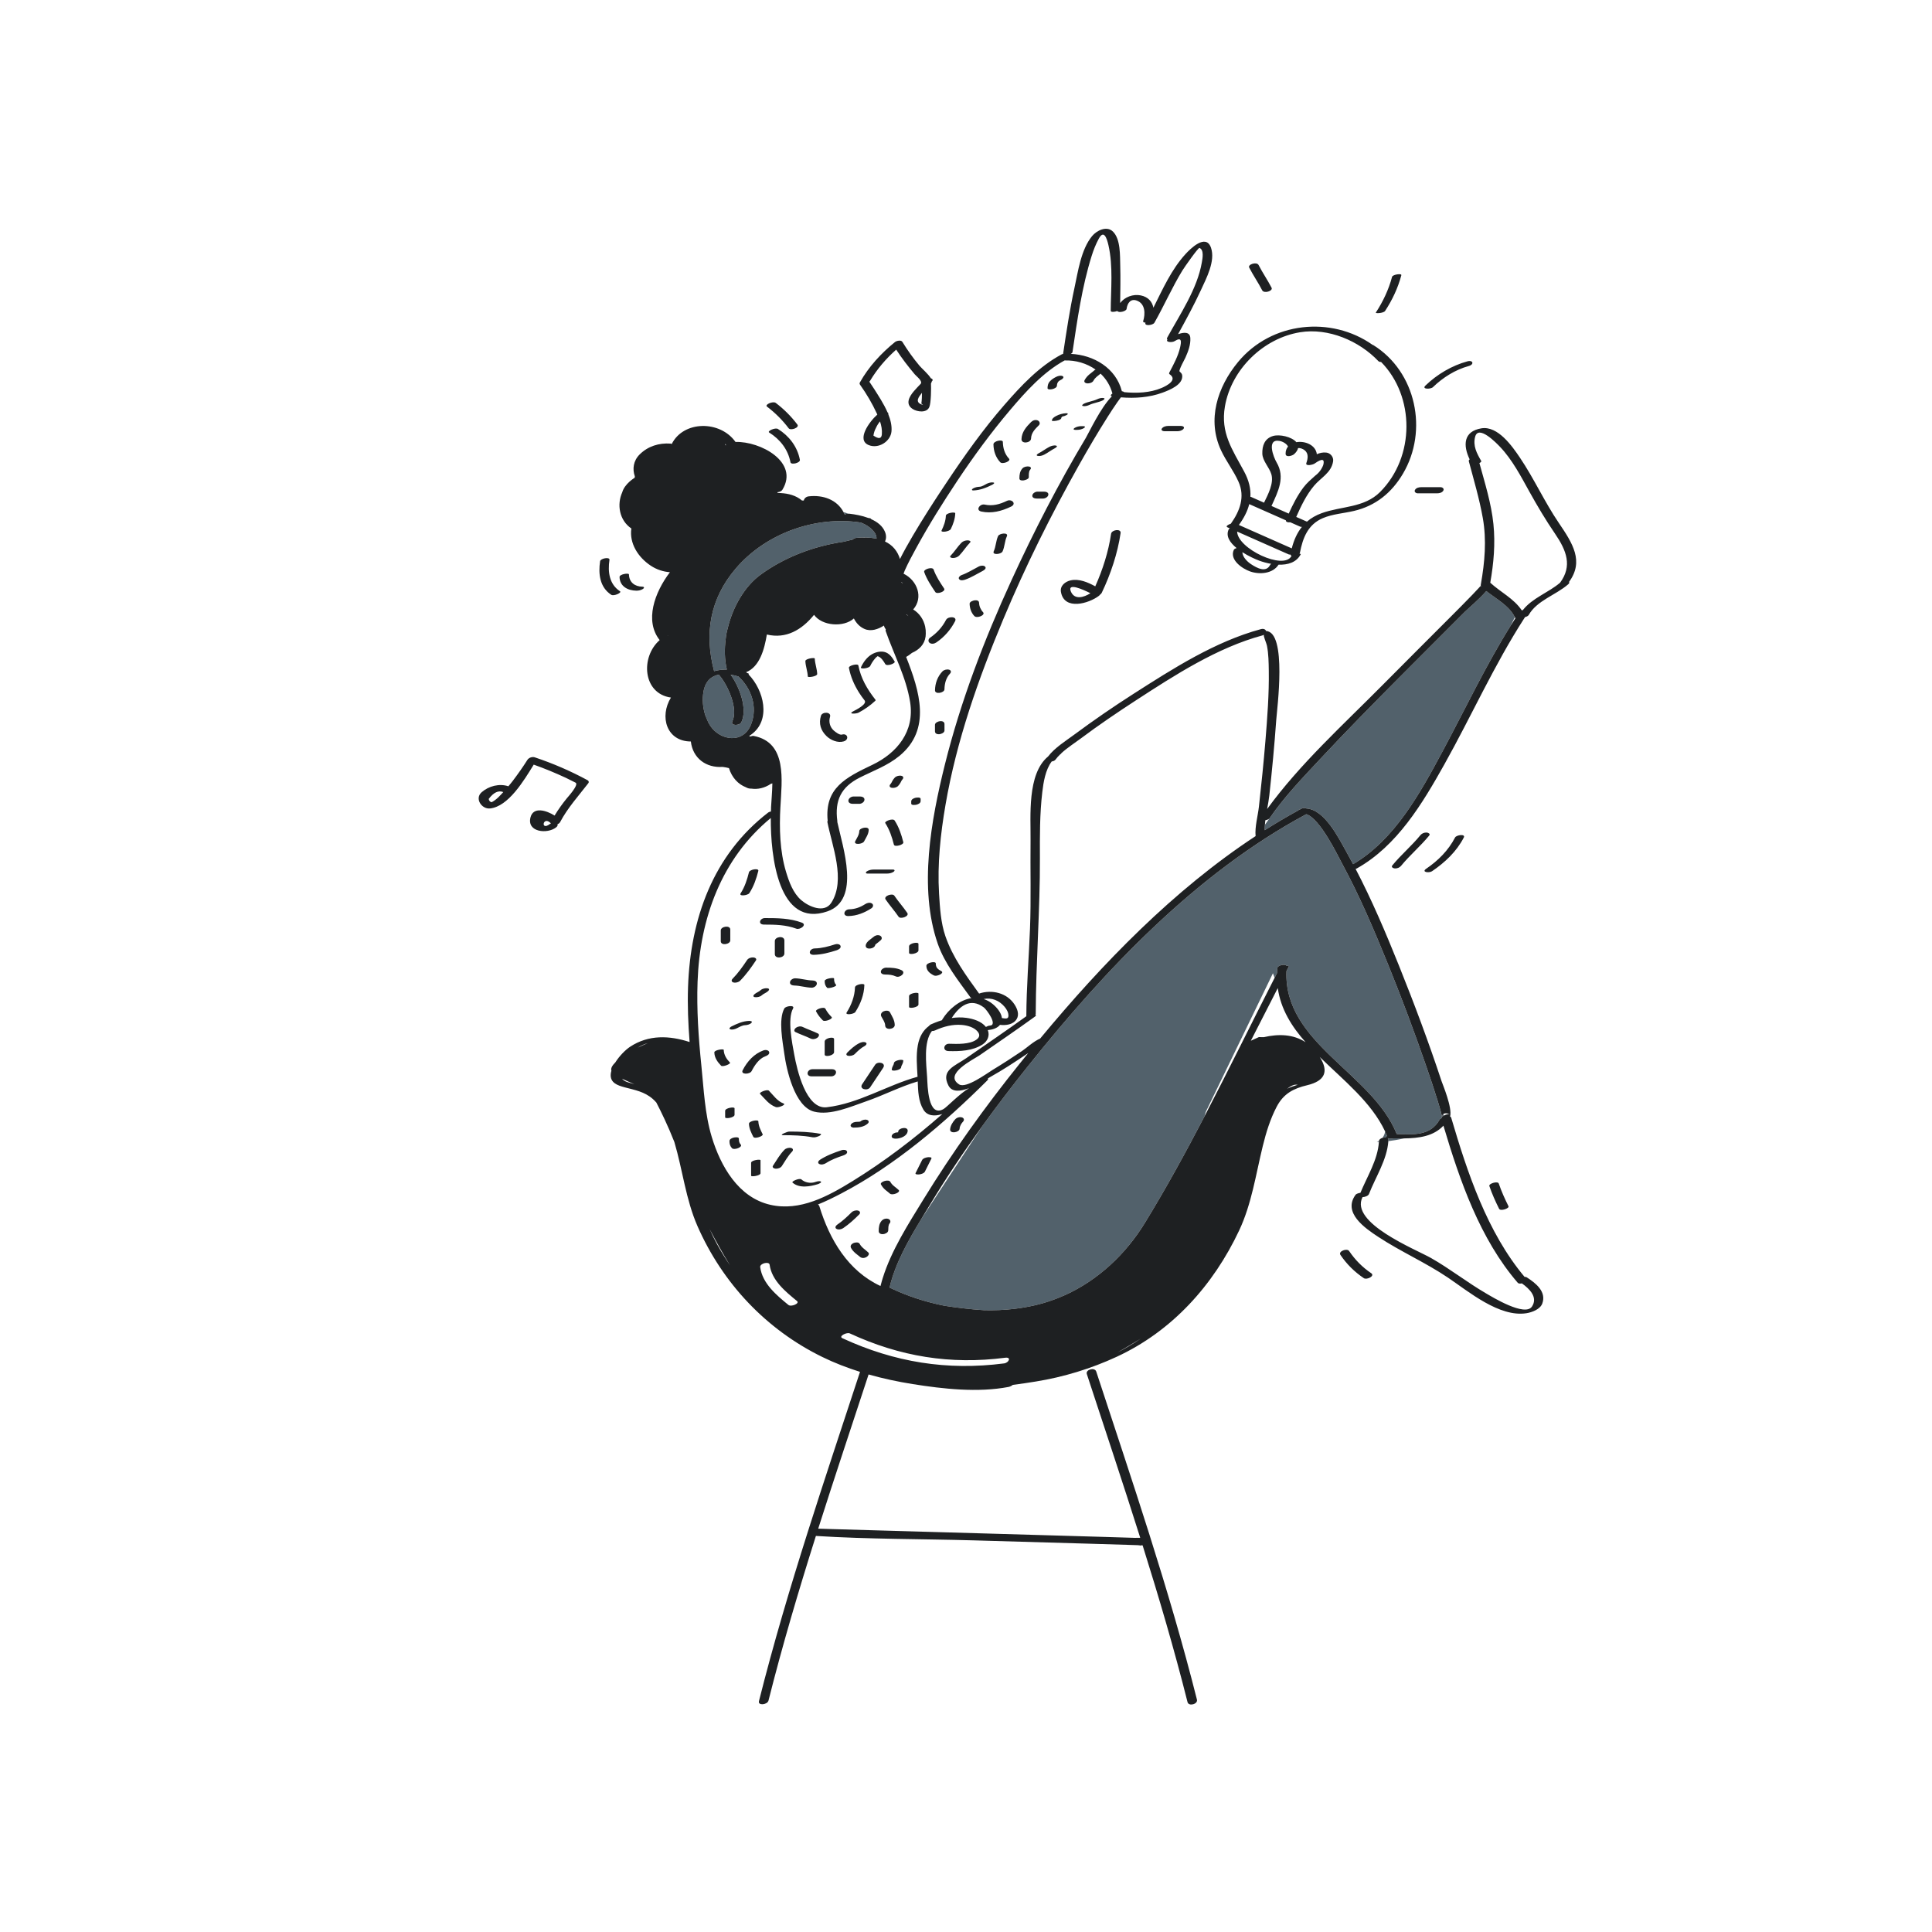 <?xml version="1.0" standalone="no"?>
<svg version="1.1" id="Layer_1" xmlns="http://www.w3.org/2000/svg" xmlns:xlink="http://www.w3.org/1999/xlink" x="0px" y="0px" width="595.28px" height="595.28px" viewBox="0 0 595.28 595.28" enable-background="new 0 0 595.28 595.28" xml:space="preserve">
<path id="color_x5F_2" fill="#52616b" d="M444.739,343.243l0.11,0.502c-0.412,0.233-0.689,0.512-0.634,0.744
	c-0.296,0.12-0.535,0.274-0.639,0.462c-2.833,5.115-8.166,4.627-13.222,4.471c-7.565-18.892-34.9-27.939-33.971-50.216
	c0.24-0.47,0.48-0.94,0.721-1.409c0.08-0.156-0.249-0.226-0.711-0.214c-0.396-0.691-2.754-0.144-2.828,0.668
	c-0.048,0.528-0.063,1.041-0.083,1.555c-0.253,0.495-0.505,0.99-0.758,1.485l-0.513-1.411l-20.667,42.667
	c0,0-0.147,0.515-0.43,1.441c-5.807,11.149-11.836,22.166-18.375,32.836c-5.88,9.597-14.362,17.574-24.56,22.202
	c-0.964,0.424-1.957,0.831-2.968,1.223c-1.311,0.495-2.641,0.95-4.001,1.333c-5.718,1.608-11.85,2.271-18.024,2.113
	c-4.423-0.285-8.65-0.818-12.178-1.366c-5.955-1.178-11.707-3.083-16.924-5.604c1.713-7.399,5.808-14.576,9.828-21.211l18.608-28.35
	c4.583-6.336,9.338-12.55,14.209-18.649c23.778-29.77,51.712-59.32,85.599-77.561c0.052-0.028,0.092-0.059,0.139-0.088
	c4.257,1.274,9.777,12.873,11.018,15.159c5.474,10.083,9.969,20.714,14.279,31.335c4.197,10.34,8.101,20.803,11.747,31.349
	c1.209,3.498,2.383,7.009,3.476,10.545c0.339,1.099,0.665,2.202,0.962,3.313c0.103,0.384,0.196,0.771,0.278,1.16
	C444.442,344.736,444.104,343.72,444.739,343.243z M457.951,182.117c-2.06,2.419-5.991,5.769-6.54,6.321
	c-6.926,6.972-13.905,13.891-20.826,20.867c-7.988,8.051-15.952,16.134-23.69,24.427c-5.462,5.854-11.169,11.736-15.696,18.368
	c-0.032,0.047-0.074,0.092-0.122,0.135l-1.338,1.886c-0.041,0.57-0.06,1.13-0.047,1.674c3.345-2.119,6.752-4.134,10.222-6.033
	c0.164-0.171,0.428-0.322,0.782-0.431c0.109-0.059,0.216-0.121,0.326-0.18c0.546-0.294,1.102-0.252,1.5-0.037
	c5.666,0.306,10.032,9.301,12.248,13.218c0.734,1.298,1.448,2.608,2.15,3.925c12.828-7.524,20.692-21.966,27.502-34.663
	c6.973-13,13.283-26.402,21.103-38.925l1.227-2.502C464.904,186.523,461.074,184.611,457.951,182.117z M429.218,350.737
	c-0.519,0.14-1.072,0.163-1.401-0.019c-0.026,0-0.053,0-0.079-0.001c-0.058,0-0.101-0.006-0.151-0.008
	c0.139,0.123,0.223,0.292,0.213,0.521c-0.005,0.124-0.021,0.247-0.03,0.37c1.329-0.164,2.97-0.423,4.858-0.842
	C431.489,350.771,430.347,350.755,429.218,350.737z M426.986,350.476c-0.025-0.137,0.134-0.313,0.382-0.486
	c-0.191-0.467-0.384-0.933-0.597-1.388c-0.102,0.85-0.439,1.503-0.839,1.995C426.279,350.484,426.658,350.438,426.986,350.476z
	 M424.894,351.521c-0.388,0.25-0.682,0.358-0.682,0.358s0.23,0,0.652-0.02c0.007-0.105,0.021-0.209,0.025-0.315
	C424.89,351.536,424.894,351.528,424.894,351.521z M261.417,158.278l-1.207-0.402c0,0-0.102-0.014-0.276-0.038
	c0.114,0.218,0.221,0.444,0.321,0.677C260.62,158.353,261.021,158.279,261.417,158.278z M231.472,223.06
	c1.978-5.266,0.069-10.885-3.926-14.616c-0.809-0.246-1.622-0.44-2.423-0.567c2.746,3.783,5.267,10.539,3.304,14.652
	c-0.536,1.122-3.465,1.171-2.763-0.301c1.847-3.869-1.397-11.09-3.947-14.053c-0.092-0.106-0.139-0.214-0.166-0.319
	c-2.352,0.439-4.201,1.948-4.789,5.233c-0.432,2.41-0.213,5.045,0.597,7.436c0.297,0.679,0.604,1.394,0.894,2.085
	c0.177,0.331,0.359,0.658,0.563,0.969C221.889,228.257,229.125,229.309,231.472,223.06z M226.696,175.167
	c-7.931,9.293-9.746,19.994-6.667,31.631c1.244-0.364,2.578-0.509,3.925-0.492c-0.702-2.988-0.791-6.262-0.339-9.559
	c0.087-0.961,0.267-1.977,0.571-3.039c1.569-6.668,5.207-13.023,10.187-16.657c7.392-5.394,16.444-8.816,25.616-10.137
	c1.364-0.338,2.377-0.581,2.741-0.667c0.267-0.27,0.658-0.483,1.129-0.525c1.967-0.176,4.164-0.181,6.221,0.254
	c0.014-0.713-0.239-1.469-0.82-2.182c-1.066-1.308-2.473-2.179-4.012-2.785C251.25,158.86,235.954,164.321,226.696,175.167z"></path>
<path id="color_x5F_1" d="M264.645,213.347c-1.481-2.38-2.544-4.811-3.081-7.57c-0.141-0.724,2.775-1.407,2.897-0.776
	c0.782,4.02,2.745,7.364,5.249,10.558c0.121,0.154,0.102,0.25-0.051,0.393c-1.551,1.453-3.269,2.639-5.142,3.638
	c-0.688,0.367-3.371,0.504-1.675-0.401c0.798-0.426,4.484-2.197,3.536-3.406C265.767,215.001,265.169,214.189,264.645,213.347z
	 M251.794,207.667c-0.055-1.601-0.695-3.15-0.75-4.751c-0.014-0.405-2.923,0.034-2.897,0.776c0.055,1.601,0.695,3.15,0.75,4.751
	C248.911,208.848,251.82,208.409,251.794,207.667z M268.149,205.155c0.371-0.797,0.862-1.532,1.426-2.204
	c0.204-0.244,0.429-0.466,0.674-0.667c0.069-0.057,0.11-0.079,0.152-0.104c1.078,0.291,1.85,1.552,2.361,2.421
	c0.489,0.831,3.229-0.212,2.897-0.776c-0.757-1.286-1.686-2.64-3.239-2.968c-1.278-0.27-2.662,0.1-3.777,0.737
	c-1.517,0.868-2.643,2.446-3.37,4.009C264.971,206.255,267.77,205.971,268.149,205.155z M259.959,228.435
	c1.778-0.529,1.231-2.625-0.561-2.092c-0.665,0.198-1.933-0.746-2.526-1.277c-1.158-1.037-1.589-2.685-1.135-4.152
	c0.509-1.643-2.383-1.684-2.785-0.385c-0.749,2.418-0.083,4.518,1.7,6.263C255.961,228.072,258.139,228.976,259.959,228.435z
	 M483.442,179.306c0.142,0.168,0.106,0.405-0.25,0.719c-3.714,3.269-9.664,5.009-12.152,9.44c-0.178,0.316-0.641,0.547-1.143,0.664
	c-0.025,0.038-0.05,0.076-0.075,0.115c-0.071,0.11-0.144,0.221-0.215,0.332c-9.267,14.384-16.24,30.061-24.59,44.971
	c-6.75,12.053-14.548,25.099-26.973,32.044c-0.103,0.058-0.227,0.101-0.358,0.136c5.037,9.638,9.3,19.701,13.348,29.774
	c4.726,11.759,9.18,23.648,13.154,35.684c0.283,0.858,3.359,8.136,2.612,10.832c0.162,0.065,0.282,0.166,0.326,0.316
	c4.994,16.964,11.079,35.332,22.619,49.092c0.252-0.015,0.473,0.013,0.623,0.11c2.761,1.777,6.207,4.425,4.831,8.116
	c-0.666,1.784-3.175,2.701-4.86,2.969c-8.37,1.331-17.843-6.677-24.198-10.962c-6.901-4.653-14.52-7.988-21.458-12.543
	c-4.169-2.738-11.053-7.473-6.997-13.001c0.2-0.272,0.86-0.499,1.484-0.592c2.085-5.06,5.332-10.14,5.694-15.661
	c0.007-0.105,0.021-0.209,0.025-0.315c0-0.008,0.004-0.015,0.005-0.023c0.035-0.417,0.494-0.749,1.038-0.924
	c0.348-0.112,0.727-0.159,1.054-0.121c-0.025-0.137,0.134-0.313,0.382-0.486c-0.191-0.467-0.384-0.933-0.597-1.388
	c-4.232-9.007-12.758-15.718-20.127-22.919c2.827,4.396,1.667,7.364-3.865,8.685c-4.275,1.021-7.305,2.595-9.429,6.664
	c-1.99,3.811-3.249,7.934-4.27,12.099c-2.145,8.746-3.41,17.781-7.275,25.993c-7.939,16.87-20.674,31.039-37.762,38.935
	c-7.891,3.646-16.268,6.216-24.853,7.601c-2.318,0.374-4.708,0.738-7.135,1.046c-0.3,0.262-0.821,0.538-1.306,0.63
	c-9.462,1.803-20.126,0.62-29.56-0.884c-4.563-0.728-9.106-1.695-13.561-2.962c-5.182,15.807-10.475,31.624-15.523,47.515
	c1.181,0.037,2.361,0.071,3.542,0.106c4.13,0.122,8.26,0.24,12.39,0.359c12.098,0.347,24.196,0.69,36.294,1.037
	c11.606,0.332,23.211,0.663,34.817,1.007c3.514,0.104,7.029,0.207,10.543,0.322c0.481,0.016,1.055-0.018,1.635-0.021
	c-5.33-16.882-10.958-33.675-16.459-50.459c-0.449-1.369,2.436-2.159,2.897-0.776c0.01,0.03,0.02,0.06,0.03,0.089
	c0,0.001,0,0.002,0,0.003c10.955,33.418,22.414,66.874,31,100.997c0.355,1.41-2.544,2.182-2.897,0.776
	c-4.083-16.225-8.818-32.297-13.836-48.288c-0.214-0.013-0.395-0.052-0.543-0.116c0.604,0.367-0.343,0.073-0.938,0.053
	c-1.188-0.042-2.375-0.079-3.563-0.115c-3.893-0.121-7.787-0.236-11.68-0.35c-11.71-0.344-23.421-0.678-35.132-1.013
	c-16.229-0.463-32.602-0.342-48.813-1.369c-5.306,16.79-10.316,33.668-14.604,50.713c-0.335,1.332-3.31,1.651-2.943,0.193
	c4.403-17.498,9.559-34.82,15.013-52.052c0.03-0.095,0.061-0.19,0.091-0.285c5.186-16.373,10.638-32.665,15.975-48.947
	c0-0.001,0-0.002,0.001-0.004c0.01-0.03,0.02-0.06,0.03-0.089c0.01-0.029,0.027-0.055,0.04-0.083
	c-3.991-1.258-7.9-2.763-11.662-4.605c-17.276-8.459-30.707-22.699-38.434-40.316c-3.612-8.236-4.571-17.341-7.122-25.919
	c-1.975-5.019-4.118-9.406-5.551-12.15c-0.345-0.389-0.704-0.761-1.094-1.101c-2.603-2.264-5.449-2.722-8.663-3.584
	c-2.229-0.598-4.541-1.389-4.288-4.104c0.03-0.325,0.104-0.664,0.204-1.009c-0.257-0.714,0.244-1.609,1.208-2.565
	c1.253-1.986,3.098-3.861,4.564-4.828c5.708-3.763,12.144-3.462,18.319-1.449c-0.438-5.651-0.679-11.316-0.479-16.982
	c0.744-20.995,7.635-40.608,24.726-53.75c0.17-0.131,0.471-0.231,0.81-0.294c0.012-0.355,0.026-0.693,0.042-1.015
	c-0.006-0.042-0.016-0.082-0.013-0.129c0.109-2.217,0.38-4.866,0.414-7.519c-0.127,0.035-0.264,0.073-0.434,0.119
	c-1.978,1.34-4.089,1.778-6.042,1.496c-0.645,0.031-1.194-0.138-1.669-0.423c-2.379-0.909-4.333-2.983-5.227-5.895
	c-0.549-0.148-1.195-0.281-1.957-0.376c-5.095,0.349-9.189-2.667-9.786-7.829c-7.511-0.039-9.734-7.676-6.136-13.535
	c-8.7-1.222-9.443-12.497-3.472-17.706c-4.709-5.965-1.578-14.667,3.157-20.916c-2.046-0.156-4.063-0.798-5.875-1.995
	c-3.984-2.629-6.664-6.957-6.005-11.477c-3.768-2.561-4.484-7.438-2.817-11.128c0.752-2.695,3.834-4.495,3.834-4.495
	s0.012-0.151,0.061-0.419c-0.809-2.303-0.464-4.841,1.479-6.773c2.561-2.547,5.934-3.583,9.5-3.346
	c0.176,0.012,0.293,0.067,0.378,0.141c3.611-7.274,14.919-7.349,19.653-0.647c7.652-0.239,19.682,6.179,14.451,14.731
	c-0.264,0.433-0.879,0.683-1.479,0.746l-0.043,0.23c0.007,0,0.016-0.002,0.023-0.002c0.133,0.001,0.262,0.012,0.394,0.016
	c0.015,0,0.031,0.001,0.046,0.002c0.133,0.005,0.296,0.015,0.469,0.026c2.476,0.132,4.776,0.734,6.626,2.296h0.554
	c0.099-0.562,0.646-1.176,1.467-1.274c4.415-0.529,8.748,0.981,10.809,4.9c0.114,0.218,0.221,0.444,0.321,0.677
	c0.363-0.163,0.765-0.236,1.161-0.237c0.12,0,0.24-0.004,0.356,0.01c1.7,0.199,3.816,0.572,5.762,1.301
	c0.125,0.021,0.25,0.033,0.375,0.055c0.349,0.062,0.494,0.175,0.512,0.311c1.905,0.856,3.54,2.108,4.276,3.965
	c0.432,1.089,0.374,2.072,0,2.924c1.109,0.526,2.112,1.246,2.926,2.231c0.795,0.962,1.335,2.034,1.669,3.16
	c4.432-8.823,13.251-21.91,14.272-23.445c5.545-8.34,11.38-16.556,17.967-24.112c5.079-5.826,10.618-11.764,17.51-15.454
	c0.178-0.096,0.358-0.155,0.534-0.187c-0.003-0.031-0.01-0.061-0.005-0.096c1.015-6.771,2.034-13.555,3.489-20.248
	c1.095-5.036,2.024-11.822,5.424-15.951c1.395-1.694,4.463-3.279,6.408-1.416c2.414,2.314,2.184,7.461,2.273,10.563
	c0.111,3.828,0.021,7.652-0.021,11.48c1.378-1.883,4.012-2.836,6.353-2.354c2.281,0.47,3.515,1.944,3.887,3.782
	c2.893-5.776,5.574-11.813,9.927-16.557c1.324-1.444,6.247-6.473,7.822-1.897c1.402,4.073-1.439,9.406-3.097,13.005
	c-2.141,4.647-4.591,9.127-7.048,13.609c1.758-0.609,3.637-0.779,3.769,1.141c0.145,2.095-0.663,4.187-1.503,6.07
	c-0.167,0.375-2.148,3.962-1.813,4.271c0.299,0.275,0.727,0.672,0.796,1.11c0.463,2.942-3.903,4.635-6.011,5.417
	c-4.085,1.514-8.534,1.809-12.864,1.458c-0.007,0.009-0.012,0.014-0.019,0.023c-0.356,0.467-0.702,0.942-1.038,1.423
	c-1.033,1.484-2.024,2.997-2.992,4.524c-3.095,4.884-6.03,9.87-8.863,14.91c-8.634,15.362-16.51,31.19-23.31,47.451
	c-7.692,18.395-14.431,37.504-17.813,57.21c-1.546,9.009-2.542,18.229-1.99,27.379c0.261,4.321,0.539,9.016,1.967,13.134
	c2.276,6.562,6.331,12.078,10.366,17.649c3.933-1.304,8.597-0.256,10.956,3.422c0.829,1.292,1.511,3.057,0.596,4.488
	c-1.078,1.686-3.272,1.936-5.112,1.735c-0.842,1.064-2.387,1.496-3.755,1.619c0.674,1.661-0.047,3.407-1.617,4.424
	c-3.054,1.978-6.979,2.138-10.506,2.033c-1.951-0.058-1.487-2.305,0.222-2.254c2.512,0.074,6.255,0.217,8.331-1.221
	c0.983-0.681,1.296-1.51,0.417-2.561c-1.088-1.302-3.131-1.871-4.845-2.019c-2.841-0.246-5.664,0.497-8.228,1.68
	c-0.288,0.133-0.648,0.216-0.996,0.204c-2.638,3.385-1.73,10.177-1.485,14.062c0.005,0.089,0.012,0.181,0.017,0.267
	c0.136,2.391,0.214,12.535,5.094,9.676c1.019-0.597,4.859-4.663,7.818-6.408c-2.656,1.02-5.254,1.318-6.351-0.812
	c-2.437-4.733,2.04-6.034,5.517-8.447c6.173-4.283,12.393-8.505,18.485-12.904c0,0,0-0.001,0-0.001
	c0.037-9.017,0.781-17.977,1.13-26.98c0.353-9.102,0.063-18.204,0.169-27.309c0.084-7.247-1.117-20.336,5.399-25.737
	c2.076-2.73,5.521-4.847,8.219-6.848c5.848-4.338,11.86-8.464,17.993-12.389c12.196-7.806,25.25-16.196,39.364-20.004
	c0.875-0.236,1.438,0.109,1.582,0.576c6.548,0.253,3.385,24.016,3.141,27.464c-0.548,7.746-1.292,15.476-2.129,23.195
	c-0.14,1.29-0.407,2.72-0.671,4.188c10.106-13.905,23.497-26.016,35.487-38.124c6.978-7.046,14.011-14.038,21.012-21.062
	c2.292-2.3,4.591-4.595,6.84-6.937c0.633-0.659,1.269-1.315,1.878-1.996c0.798-0.892,0.436-0.578,0.741-0.309
	c-0.083-0.082-0.106-0.181-0.087-0.289c-0.054-0.076-0.078-0.17-0.06-0.284c0-0.003,0-0.006,0-0.009
	c0.02-0.113,0.037-0.227,0.057-0.34c1.177-6.708,1.785-13.495,0.592-20.252c-1.049-5.941-2.775-11.731-4.32-17.556
	c-0.055-0.207,0.057-0.404,0.256-0.579c-2.057-4.272-1.977-8.636,3.628-9.561c5.059-0.835,9.489,5.519,11.869,9.047
	c4.374,6.485,7.592,13.662,11.992,20.129C484.605,167.459,488.09,172.958,483.442,179.306z M261.83,410.84
	c-0.931-0.431-3.566,0.887-2.286,1.479c16.04,7.418,32.284,10.037,49.823,7.769c1.458-0.189,2.354-2.008,0.356-1.75
	C292.815,420.524,277.282,417.987,261.83,410.84z M234.23,390.441c0.686,5.028,4.986,8.596,8.681,11.623
	c0.856,0.702,3.564-0.453,2.679-1.178c-3.58-2.934-7.797-6.349-8.462-11.221C236.979,388.572,234.068,389.258,234.23,390.441z
	 M271.993,393.776c2.668-8.563,7.954-16.766,12.495-24.165c8.985-14.639,19.043-28.635,29.799-42.022
	c0.839-1.044,1.684-2.088,2.533-3.132c-0.338,0.229-0.674,0.458-1.014,0.685c-3.375,2.253-6.774,4.5-10.319,6.481
	c-0.286,0.16-0.661,0.384-1.099,0.646c0.121,0.147,0.083,0.365-0.222,0.668c-13.214,13.143-28.328,26.1-44.912,34.767
	c-2.287,1.195-4.716,2.407-7.231,3.415c0.201,0.119,0.358,0.295,0.435,0.543c3.17,10.337,8.861,19.936,18.835,24.577
	c0.127-0.516,0.272-1.03,0.42-1.543C271.803,394.39,271.897,394.083,271.993,393.776z M305.881,329.629
	c3.07-1.859,6.08-3.812,9.054-5.821c1.411-0.953,3.508-2.943,5.563-3.825c19.281-23.237,41.061-45.733,66.373-62.369
	c-0.282-2.823,0.719-6.321,1.022-9.067c0.744-6.733,1.446-13.473,2-20.225c0.591-7.196,1.147-14.445,1.04-21.671
	c-0.038-2.539-0.068-5.145-0.554-7.647c-0.191-0.986-1.297-3.298-0.888-3.4c-0.057,0.014-0.099,0.014-0.153,0.024
	c-0.104,0.047-0.194,0.103-0.321,0.137c-13.95,3.764-27.017,12.224-39.008,20.017c-5.76,3.744-11.456,7.604-16.957,11.721
	c-1.884,1.41-4.171,2.855-6.022,4.56c-0.016,0.11-0.143,0.244-0.416,0.403c-0.511,0.502-0.99,1.022-1.397,1.576
	c-0.246,0.335-0.699,0.521-1.163,0.572c-1.957,2.583-2.55,6.433-2.906,9.428c-0.801,6.741-0.762,13.559-0.738,20.337
	c0.056,16.021-1.221,31.951-1.286,47.954c0,0.106-0.039,0.206-0.097,0.3c0.234,0.112,0.252,0.307-0.162,0.606
	c-5.607,4.059-11.332,7.955-17.021,11.897c-1.771,1.227-11.285,5.829-6.326,8.981C297.668,335.483,304.022,330.755,305.881,329.629z
	 M290.068,343.334c-2.067,0.604-4.334,0.591-5.56-1.445c-1.539-2.558-1.633-5.712-1.739-8.682
	c-5.371,1.576-10.574,4.294-15.835,6.107c-4.68,1.613-11.056,4.49-16.125,3.19c-5.975-1.532-8.491-12.942-9.161-17.893
	c-0.481-3.559-1.877-10.47,0.021-13.894c0.429-0.774,3.322-1.145,2.684,0.007c-1.821,3.285-0.256,10.781,0.369,14.22
	c0.832,4.578,3.604,16.964,10.011,16.217c9.929-1.158,18.514-6.771,27.976-9.393c-0.002-0.044-0.003-0.09-0.006-0.133
	c-0.17-3.123-0.476-6.42,0.083-9.524c0.496-2.752,1.683-4.703,3.431-5.982c0.155-0.213,0.37-0.392,0.594-0.495
	c0.397-0.184,0.808-0.346,1.218-0.51c0.035-0.015,0.069-0.03,0.105-0.044c0.699-0.276,1.408-0.534,2.133-0.75
	c0.004-0.07,0.023-0.147,0.081-0.24c1.96-3.184,5.368-5.995,8.988-6.568c-0.141-0.049-0.258-0.123-0.335-0.23
	c-3.727-5.144-7.962-10.457-10.071-16.537c-5.938-17.122-2.031-38.224,2.222-55.266c4.874-19.53,12.123-38.43,20.502-56.708
	c6.88-15.006,14.46-29.733,22.932-43.907c0.897-1.5,4.559-9.353,8.008-12.766c-0.572-0.15-0.34-0.523,0.158-0.86
	c-0.645-2.432-1.932-4.502-3.649-6.125c-0.819,0.706-1.646,1.136-2.193,2.173c-0.324,0.615-1.265,0.871-1.902,0.831
	c-0.549-0.035-1.15-0.388-0.826-1.003c0.357-0.677,0.872-1.276,1.459-1.766c0.299-0.25,0.604-0.492,0.914-0.729
	c0.037-0.028,0.424-0.346,0.23-0.178c0.084-0.072,0.166-0.146,0.245-0.223c0.15-0.145,0.335-0.26,0.532-0.357
	c-2.71-1.919-6.106-2.925-9.554-2.813c-6.597,3.626-11.966,9.596-16.77,15.269c-5.867,6.928-11.253,14.266-16.279,21.824
	c-4.448,6.689-8.728,13.513-12.582,20.563c-1.27,2.322-2.538,4.66-3.615,7.079c-0.118,0.265-0.241,0.609-0.365,0.965
	c4.259,2.074,6.179,7.377,2.972,11.026c1.952,1.202,3.221,3.114,3.685,5.273c0.152,0.705,0.218,1.431,0.191,2.169
	c-0.01,0.292-0.015,0.584-0.054,0.878c-0.336,2.524-2.066,4.132-4.202,5.06c-0.681,0.572-1.307,0.975-1.794,1.246
	c4.138,10.507,7.861,22.322-2.064,30.49c-3.685,3.033-8.047,4.57-12.252,6.697c-5.727,2.897-7.734,7.003-6.884,13.395
	c0.012,0.091,0.007,0.178-0.009,0.263c1.709,7.904,7.26,23.952-3.015,27.538c-15.179,5.297-17.563-17.078-17.479-28.76
	c-15.231,12.563-21.869,30.972-22.56,50.461c-0.304,8.598,0.281,17.17,1.159,25.72c0.756,7.364,1.057,14.981,3.214,22.103
	c2.709,8.943,8.182,18.673,18.078,20.907c9.149,2.066,17.747-2.652,25.346-7.336c9.676-5.965,18.857-12.953,27.473-20.512
	c0.048-0.042,0.096-0.084,0.144-0.126C290.253,343.278,290.161,343.307,290.068,343.334z M205.759,195.898
	c0.02,0,0.039,0.002,0.059,0.003c-0.051-0.044-0.105-0.096-0.164-0.152C205.689,195.799,205.722,195.849,205.759,195.898z
	 M265.248,161.01c-13.998-2.149-29.294,3.311-38.552,14.158c-7.931,9.293-9.746,19.994-6.667,31.631
	c1.244-0.364,2.578-0.509,3.925-0.492c-0.702-2.988-0.791-6.262-0.339-9.559c0.087-0.961,0.267-1.977,0.571-3.039
	c1.569-6.668,5.207-13.023,10.187-16.657c7.392-5.394,16.444-8.816,25.616-10.137c1.364-0.338,2.377-0.581,2.741-0.667
	c0.267-0.27,0.658-0.483,1.129-0.525c1.967-0.176,4.164-0.181,6.221,0.254c0.014-0.713-0.239-1.469-0.82-2.182
	C268.194,162.487,266.787,161.615,265.248,161.01z M232.012,202.331c0.19-0.555,0.362-1.126,0.513-1.706
	C232.328,201.221,232.15,201.801,232.012,202.331z M279.877,189.827c-0.165-0.181-0.335-0.346-0.509-0.504
	c-0.042,0.011-0.084,0.021-0.128,0.03C279.426,189.486,279.643,189.646,279.877,189.827z M278.211,179.769
	c-0.132-0.14-0.271-0.272-0.413-0.403c-0.021,0.038-0.047,0.075-0.074,0.112C277.887,179.569,278.049,179.666,278.211,179.769z
	 M221.551,207.856c-2.352,0.439-4.201,1.948-4.789,5.233c-0.432,2.41-0.213,5.045,0.597,7.436c0.297,0.679,0.604,1.394,0.894,2.085
	c0.177,0.331,0.359,0.658,0.563,0.969c3.073,4.678,10.308,5.729,12.656-0.519c1.978-5.266,0.069-10.885-3.926-14.616
	c-0.809-0.246-1.622-0.44-2.423-0.567c2.746,3.783,5.267,10.539,3.304,14.652c-0.536,1.122-3.465,1.171-2.763-0.301
	c1.847-3.869-1.397-11.09-3.947-14.053C221.625,208.069,221.578,207.962,221.551,207.856z M240.465,248.553
	c0,0.011-0.006,0.021-0.007,0.031c-0.367,6.609-0.194,13.638,1.72,20.002c0.935,3.109,2.182,6.607,4.726,8.79
	c2.273,1.95,7.078,4.132,9.235,0.776c4.523-7.038,0.237-17.473-1.209-24.885c-0.024-0.126,0.012-0.248,0.088-0.362
	c-0.962-10.073,5.472-13.288,13.786-17.258c7.618-3.638,13.043-10.296,11.623-19.292c-1.218-7.71-4.98-14.609-7.53-21.913
	c-0.068-0.195-0.043-0.378,0.037-0.545c-0.304-0.352-0.479-0.741-0.578-1.154c-1.768,1.141-4.01,1.928-6.007,1.04
	c-1.526-0.678-2.541-1.84-3.26-3.224c-3.183,2.83-9.819,2.315-12.269-1.12c-3.787,4.656-8.629,7.479-14.541,6.067
	c-0.748,4.545-2.217,9.966-6.412,11.616c0.068,0.023,0.129,0.052,0.175,0.093c0.053,0.047,0.102,0.104,0.154,0.152
	c0.111,0.035,0.228,0.068,0.336,0.105c0.226,0.076,0.235,0.199,0.112,0.338c4.655,4.747,7.098,14.079,0.751,18.567
	c-0.179,0.126-0.367,0.241-0.552,0.358l0.323,0.209c0.39-0.156,0.79-0.243,1.068-0.189
	C242.646,228.766,240.862,240.526,240.465,248.553z M303.157,310.421c-4.134-3.121-7.514-0.495-9.92,3.248
	c1.502-0.216,3.024-0.259,4.534-0.051c2.07,0.285,4.632,1.052,6.001,2.8c0.396-0.222,0.854-0.396,1.167-0.406
	C307.593,315.927,303.96,311.027,303.157,310.421z M303.085,307.817c0.949,0.311,1.884,0.799,2.781,1.539
	c1.179,0.972,2.666,2.634,2.846,4.336c0.047,0.001,0.095,0,0.143,0.006c0.772,0.105,1.774,0.362,1.854-0.582
	c0.09-1.056-0.508-2.104-1.165-2.887C307.866,308.23,305.48,307.293,303.085,307.817z M329.936,109.036
	c7.048,0.318,13.904,4.364,15.73,11.507c0.168,0.022,0.335,0.061,0.496,0.134c0.103,0.047,0.169,0.1,0.221,0.155
	c3.842,0.37,7.954,0.217,11.5-1.285c1.674-0.708,5.089-2.517,2.445-4.271c-0.212-0.141-0.079-0.417,0.003-0.572
	c1.262-2.395,2.668-4.967,3.274-7.64c0.418-1.846,0.565-3.371-1.705-1.945c-0.792,0.498-2.87,0.302-2.193-0.471
	c-0.169-0.136-0.217-0.345-0.052-0.646c3.928-7.171,9.263-15.008,10.655-23.183c0.188-1.108,0.748-3.841-0.736-4.425
	c-0.368-0.145-4.61,5.886-5.289,7c-3.16,5.188-5.591,10.762-8.59,16.04c-0.478,0.841-3.276,1.118-2.738-0.025
	c-0.482-0.009-0.826-0.155-0.724-0.481c0.691-2.215,0.667-5.331-1.932-6.298c-1.917-0.714-2.931,0.722-3.185,2.547
	c-0.11,0.79-2.518,1.312-2.844,0.646c-0.855,0.341-2.044,0.384-2.042-0.046c0.036-6.633,0.79-13.72-0.706-20.246
	c-0.497-2.169-1.414-4.837-2.954-2.018c-0.923,1.689-1.633,3.481-2.208,5.318c-3.014,9.621-4.424,19.722-5.915,29.667
	C330.417,108.7,330.217,108.885,329.936,109.036z M223.336,136.718c0.139,0.306,0.209,0.494,0.209,0.494s0.072-0.027,0.175-0.063
	C223.6,137,223.466,136.86,223.336,136.718z M196.511,322.798c1.062-0.529,2.109-1,3.069-1.383
	C198.508,321.709,197.481,322.166,196.511,322.798z M195.468,334.052c-1.292-0.546-2.621-1.102-3.795-1.678
	c0.359,0.442,0.913,0.817,1.746,1.081C194.111,333.674,194.794,333.867,195.468,334.052z M224.964,389.925
	c-2.317-3.768-4.442-7.593-6.321-11.245c0.676,1.536,1.407,3.061,2.238,4.57C222.143,385.544,223.512,387.767,224.964,389.925z
	 M351.502,412.443c-2.454,1.525-4.891,2.958-7.118,4.223c1.111-0.568,2.21-1.161,3.288-1.794
	C348.981,414.103,350.251,413.284,351.502,412.443z M399.873,334.226c-0.229-0.007-0.452-0.013-0.661-0.013
	c-0.7,0-1.613,0.458-2.616,1.241C397.632,334.955,398.723,334.577,399.873,334.226z M402.274,321.125
	c-4.303-4.863-7.651-10.172-8.571-16.682c-2.766,5.409-5.53,10.82-8.3,16.228l2.475-1.125c0,0,0.592,0,1.511,0.024
	C393.923,318.52,398.475,318.628,402.274,321.125z M444.744,346.838c-3.095,3.293-7.566,3.868-12.115,3.92
	c-1.14,0.013-2.282-0.003-3.411-0.021c-0.519,0.14-1.072,0.163-1.401-0.019c-0.026,0-0.053,0-0.079-0.001
	c-0.058,0-0.101-0.006-0.151-0.008c0.139,0.123,0.223,0.292,0.213,0.521c-0.005,0.124-0.021,0.247-0.03,0.37
	c-0.398,5.747-3.925,11.045-5.97,16.297c-0.224,0.575-1.216,0.936-1.989,0.964c-4.012,7.969,16.375,16.069,21.112,18.758
	c5.845,3.318,11.13,7.509,16.936,10.885c1.941,1.129,12.032,7.322,14.173,4.052c1.876-2.865-0.753-5.429-3.113-7.123
	c-0.527,0.109-1.039,0.086-1.259-0.168C456.01,381.776,449.775,363.75,444.744,346.838z M444.739,343.243
	c-0.635,0.477-0.297,1.494-0.51,0.483c-0.083-0.389-0.176-0.776-0.278-1.16c-0.297-1.111-0.623-2.214-0.962-3.313
	c-1.092-3.536-2.266-7.047-3.476-10.545c-3.646-10.546-7.55-21.009-11.747-31.349c-4.311-10.621-8.805-21.252-14.279-31.335
	c-1.241-2.286-6.761-13.885-11.018-15.159c-0.046,0.029-0.086,0.061-0.139,0.088c-33.887,18.241-61.821,47.792-85.599,77.561
	c-4.871,6.099-9.625,12.313-14.209,18.649c-5.567,7.697-10.878,15.58-15.781,23.702c-0.915,1.515-1.868,3.067-2.827,4.648
	c-4.02,6.635-8.115,13.813-9.828,21.211c5.217,2.521,10.969,4.426,16.924,5.604c3.528,0.548,7.755,1.081,12.178,1.366
	c6.174,0.158,12.306-0.505,18.024-2.113c1.36-0.382,2.69-0.837,4.001-1.333c1.012-0.393,2.004-0.799,2.968-1.223
	c10.197-4.628,18.679-12.605,24.56-22.202c6.538-10.67,12.568-21.687,18.375-32.836c7.375-14.161,14.39-28.534,21.609-42.696
	c0.252-0.495,0.505-0.991,0.758-1.485c0.019-0.514,0.034-1.026,0.083-1.555c0.074-0.812,2.432-1.359,2.828-0.668
	c0.462-0.012,0.791,0.058,0.711,0.214c-0.241,0.469-0.48,0.939-0.721,1.409c-0.93,22.277,26.406,31.324,33.971,50.216
	c5.056,0.156,10.388,0.644,13.222-4.471c0.104-0.188,0.343-0.342,0.639-0.462c-0.055-0.232,0.223-0.51,0.634-0.744
	c0.617-0.35,1.515-0.595,1.975-0.414C445.69,342.884,445.079,342.988,444.739,343.243z M466.921,190.482
	c-0.008-0.014-0.019-0.025-0.025-0.04c-0.044-0.095-0.098-0.183-0.145-0.276c-1.847-3.643-5.677-5.555-8.8-8.049
	c-2.06,2.419-5.991,5.769-6.54,6.321c-6.926,6.972-13.905,13.891-20.826,20.867c-7.988,8.051-15.952,16.134-23.69,24.427
	c-5.462,5.854-11.169,11.736-15.696,18.368c-0.032,0.047-0.074,0.092-0.122,0.135c-0.26,0.237-0.727,0.41-1.203,0.493
	c-0.058,0.469-0.103,0.934-0.136,1.394c-0.041,0.57-0.06,1.13-0.047,1.674c3.345-2.119,6.752-4.134,10.222-6.033
	c0.164-0.171,0.428-0.322,0.782-0.431c0.109-0.059,0.216-0.121,0.326-0.18c0.546-0.294,1.102-0.252,1.5-0.037
	c5.666,0.306,10.032,9.301,12.248,13.218c0.734,1.298,1.448,2.608,2.15,3.925c12.828-7.524,20.692-21.966,27.502-34.663
	c6.973-13,13.283-26.402,21.103-38.925C465.982,191.935,466.453,191.209,466.921,190.482z M480.695,179.531
	c3.797-5.162,2-9.87-1.562-15.083c-2.868-4.199-5.438-8.514-7.903-12.959c-2.637-4.754-5.269-9.833-9.042-13.803
	c-0.916-0.963-6.685-7.027-7.688-3.059c-0.701,2.773,0.529,5.063,1.887,7.4c0.111,0.19-0.152,0.44-0.558,0.652
	c1.688,6.176,3.668,12.419,4.318,18.794c0.622,6.101,0.084,12.05-0.973,18.072c3.23,2.956,7.279,4.882,9.714,8.522
	c0.108-0.04,0.222-0.074,0.34-0.103C472.135,184.238,477.154,182.578,480.695,179.531z M239.692,132.169
	c-0.822-0.514-3.395,0.663-2.701,1.096c3.376,2.11,5.81,5.219,6.569,9.173c0.173,0.901,3.084,0.196,2.897-0.776
	C245.681,137.614,243.155,134.333,239.692,132.169z M242.998,131.957c0.618,0.814,3.413-0.192,2.688-1.148
	c-1.925-2.536-4.13-4.741-6.666-6.666c-0.838-0.636-3.514,0.521-2.688,1.148C238.868,127.215,241.074,129.421,242.998,131.957z
	 M191.028,182.175c-3.323-2.178-3.792-5.998-3.244-9.665c0.151-1.007-2.752-0.468-2.884,0.413c-0.581,3.883-0.11,8.02,3.424,10.335
	C189.12,183.781,191.698,182.614,191.028,182.175z M196.076,181.999c0.698,0.011,1.461-0.161,2.049-0.549
	c0.449-0.296,0.391-0.673-0.183-0.683c-2.34-0.038-4.091-1.328-4.151-3.772c-0.013-0.549-2.918-0.083-2.897,0.776
	C190.964,180.686,193.429,181.956,196.076,181.999z M439.561,256.517c-0.72-0.03-1.451,0.251-1.908,0.81
	c-2.694,3.291-5.971,6.04-8.667,9.333c-0.458,0.56,0.386,0.904,0.804,0.922c0.72,0.03,1.451-0.251,1.908-0.81
	c2.694-3.291,5.971-6.04,8.667-9.333C440.823,256.879,439.979,256.535,439.561,256.517z M441.23,268.441
	c4.01-2.725,7.534-6.039,9.789-10.383c0.616-1.187-2.274-0.809-2.687-0.016c-2.063,3.975-5.196,7.113-8.879,9.617
	C437.833,268.76,440.357,269.034,441.23,268.441z M181.306,241.274c-3.039,3.939-6.386,7.611-8.728,12.034
	c-0.148,0.281-0.458,0.514-0.821,0.668c0.146,0.246,0.062,0.579-0.441,0.972c-2.65,2.072-8.959,1.503-7.881-3.027
	c0.832-3.493,4.908-2.238,7.447-0.634c1.121-1.862,2.384-3.616,3.765-5.315c0.317-0.391,3.835-4.238,2.688-4.825
	c-0.985-0.518-1.981-1.015-2.988-1.491c-3.237-1.498-6.534-2.874-9.899-4.061c-3.027,4.927-7.828,12.93-13.474,13.504
	c-2.545,0.258-4.809-3.033-2.564-5.005c2.181-1.916,5.462-2.756,8.233-1.829c0.464-0.56,0.936-1.113,1.374-1.694
	c1.578-2.093,3.097-4.235,4.495-6.453c0.416-0.66,1.488-1.029,2.229-0.783c5.629,1.874,11.124,4.246,16.334,7.079
	C181.368,240.572,181.53,240.983,181.306,241.274z M155.071,244.055c-1.477-0.601-2.972,0.085-4.486,2.104
	c0.079,0.563,0.375,0.903,0.888,1.022c0.791-0.405,1.493-0.958,2.129-1.575C154.113,245.109,154.587,244.577,155.071,244.055z
	 M169.754,253.696c-2.491-2.577-3.327,2.542-0.295,0.17C169.547,253.797,169.648,253.743,169.754,253.696z M264.982,118.519
	c-0.16-0.224-0.165-0.457-0.03-0.696c2.701-4.823,6.543-8.979,10.812-12.441c0.453-0.367,1.868-0.709,2.265-0.06
	c1.593,2.601,3.348,5.067,5.312,7.403c0.657,0.781,2.69,2.535,3.459,3.811c0.529,0.182,0.803,0.548,0.289,1.006
	c-0.03,0.201-0.118,0.409-0.239,0.619c0.065,1.384,0.038,5.985-0.52,7.271c-0.832,1.92-3.754,1.461-5.11,0.595
	c-2.331-1.49-1.134-3.756,0.36-5.497c0.657-0.766,1.352-1.487,2.05-2.216c0.811-0.846-1.202-2.295-1.767-2.966
	c-2.061-2.451-3.991-4.948-5.728-7.622c-3.115,2.757-5.863,5.956-8.004,9.527c-0.119,0.199-0.208,0.302-0.282,0.369
	c0.028,0.026,0.054,0.046,0.086,0.094c0.486,0.708,0.965,1.422,1.422,2.15c1.283,2.045,2.969,4.571,4.104,7.188
	c0.204,0.137,0.303,0.315,0.218,0.523c0.72,1.789,1.158,3.608,1.003,5.336c-0.28,3.121-4.016,5.483-7.058,4.208
	c-3.789-1.588,0.164-7.146,2.691-9.383c-0.046-0.102-0.09-0.206-0.137-0.307C268.74,124.311,266.979,121.318,264.982,118.519z
	 M271.143,129.835c-0.502,0.614-0.927,1.295-1.251,2.018c-0.401,0.745-0.658,1.532-0.77,2.361c1.619,1.11,2.482,0.98,2.59-0.391
	C271.832,132.483,271.57,131.132,271.143,129.835z M283.952,121.188c-0.787,1.017-2.223,2.699,0.123,3.48
	c0.451,0.224,0.387,0.113-0.191-0.332c0.154-1.097,0.187-2.19,0.189-3.291C284.03,121.094,283.987,121.143,283.952,121.188z
	 M345.272,164.255c-0.895,6.204-3.096,12.758-5.803,18.384c-0.112,0.234-0.296,0.42-0.514,0.563
	c-0.084,0.129-0.208,0.264-0.389,0.402c-3.049,2.332-10.657,4.608-11.674-1.219c-0.335-1.92,1.351-3.213,3.034-3.576
	c2.553-0.55,5.226,0.582,7.543,1.85c2.28-5.082,4.082-10.72,4.868-16.174C342.524,163.2,345.482,162.801,345.272,164.255z
	 M335.976,182.783c-2.212-1.122-7.162-3.36-6.053-0.602C331.046,184.974,333.988,184.057,335.976,182.783z M376.237,138.792
	c-4.403-9.407-1.144-19.538,5.211-27.234c10.309-12.484,28.747-14.275,41.452-5.31c0.093,0.02,0.18,0.047,0.25,0.091
	c13.168,8.19,16.999,26.333,9.112,39.633c-3.479,5.866-8.386,9.88-15.081,11.453c-3.146,0.739-6.619,0.953-9.605,2.227
	c-4.588,1.956-6.167,6.068-7.055,10.688c-0.018,0.093-0.065,0.18-0.124,0.263c0.27,0.022,0.433,0.085,0.376,0.194
	c-1.333,2.541-4.038,3.28-6.828,3.188c-1.77,2.791-5.835,3.102-8.734,2.097c-2.432-0.844-6.481-3.602-5.046-6.677
	c0.107-0.229,0.446-0.408,0.856-0.533c-2.042-1.666-3.429-3.682-2.443-5.751c0.059-0.124,0.188-0.23,0.356-0.324
	c-0.25-0.11-0.499-0.221-0.749-0.331c-0.643-0.284,0.185-0.827,1.059-1.108c2.765-3.902,4.444-8.251,2.356-12.937
	C380.101,145.049,377.798,142.127,376.237,138.792z M391.699,173.741c-1.375-0.236-2.686-0.612-3.766-1.015
	c-1.162-0.434-3.224-1.357-5.147-2.588c0.093,1.521,1.495,2.914,2.713,3.714c1.803,1.184,4.604,2.689,5.848,0.206
	C391.408,173.938,391.535,173.833,391.699,173.741z M397.955,171.262c-0.19-0.078-0.316-0.207-0.339-0.393
	c-0.216,0.021-0.404,0.012-0.529-0.044c-5.3-2.344-10.6-4.689-15.899-7.034c0.062,5.213,14.368,12.027,16.731,7.521
	C397.927,171.294,397.943,171.279,397.955,171.262z M401.145,162.332c-0.215,0.014-0.411-0.002-0.558-0.068
	c-1.01-0.447-2.021-0.894-3.031-1.341c-0.705,0.096-1.381-0.067-1.351-0.598c-3.765-1.665-7.529-3.331-11.293-4.996
	c-0.533,2.15-1.625,4.267-3.191,6.425c5.43,2.403,10.86,4.805,16.291,7.208C398.667,166.406,399.657,164.168,401.145,162.332z
	 M391.777,155.869c-0.004,0.009-0.012,0.017-0.016,0.025c1.772,0.784,3.544,1.568,5.316,2.352c1.274-2.8,2.639-5.524,4.499-8.011
	c1.058-1.414,2.362-2.507,3.662-3.678c1.135-0.839,1.963-1.934,2.482-3.284c0.499-1.899-0.36-2.068-2.578-0.508
	c-0.377,0.387-3.047,1.047-2.628-0.121c0.469-1.308,0.744-2.904-0.522-3.91c-0.575-0.457-1.402-0.768-2.04-0.652
	c-0.123,0.575-0.497,1.195-1.211,1.852c-0.538,0.495-2.612,1.132-2.628-0.121c-0.012-0.914,0.272-1.651,0.75-2.219
	c-0.407-0.874-1.637-1.567-2.617-1.74c-4.131-0.729-1.808,5.094-0.904,6.625C396.066,147.095,393.801,151.428,391.777,155.869z
	 M383.349,145.305c1.474,2.744,2.069,5.293,1.918,7.762c0.087,0.012,0.168,0.029,0.237,0.06c1.321,0.584,2.643,1.169,3.965,1.754
	c1.258-2.593,3.063-5.974,2.255-8.764c-0.604-2.084-2.717-4.089-2.781-6.339c-0.07-2.457,0.714-4.667,3.276-5.437
	c2.028-0.61,5.783,0.223,7.211,1.902c2.644-0.462,5.959,0.838,6.31,3.711c0.863-0.402,1.805-0.618,2.874-0.516
	c1.301,0.125,2.343,1.366,2.138,2.7c-0.547,3.552-3.748,4.991-5.88,7.537c-2.405,2.871-3.974,6.206-5.483,9.594
	c1.1,0.487,2.2,0.973,3.299,1.459c1.243-1.08,2.742-1.963,4.553-2.619c6.082-2.202,13.081-1.595,17.996-6.53
	c10.8-10.844,10.722-29.459,0.301-40.051c-0.347,0.007-0.653-0.068-0.833-0.257c-5.912-6.245-15.417-10.328-24.158-8.896
	c-11.311,1.854-21.164,11.437-23.128,22.836C376.009,133.394,379.681,138.474,383.349,145.305z M426.775,95.801
	c2.221-3.402,3.957-7.067,5-11c0.168-0.634-2.665-0.23-2.859,0.505c-1.044,3.933-2.779,7.598-5,11
	C423.694,96.646,426.309,96.516,426.775,95.801z M435.978,150.951c-0.333,0.591,0.282,1.047,0.837,1.047c2,0,4,0,6,0
	c0.683,0,1.532-0.191,1.899-0.842c0.333-0.591-0.282-1.047-0.837-1.047c-2,0-4,0-6,0C437.193,150.109,436.344,150.3,435.978,150.951
	z M359.911,131.239c-0.653,0-1.516,0.217-1.914,0.788c-0.392,0.563,0.33,0.841,0.783,0.841c1.333,0,2.667,0,4,0
	c0.653,0,1.516-0.217,1.914-0.788c0.392-0.563-0.33-0.841-0.783-0.841C362.578,131.239,361.245,131.239,359.911,131.239z
	 M388.897,89.442c0.568,1.111,3.403,0.21,2.897-0.776c-1.226-2.395-2.775-4.606-4-7c-0.568-1.111-3.403-0.21-2.897,0.776
	C386.123,84.836,387.672,87.048,388.897,89.442z M441.507,119.292c3.067-2.964,6.896-5.387,11.033-6.513
	c1.735-0.473,1.35-1.922-0.389-1.449c-4.828,1.315-9.376,4.016-12.967,7.487C437.966,119.993,440.825,119.951,441.507,119.292z
	 M422.481,392.286c-2.741-1.854-4.946-4.096-6.799-6.834c-0.638-0.942-3.431,0.083-2.672,1.204c1.949,2.881,4.322,5.217,7.201,7.166
	C421.126,394.441,423.753,393.146,422.481,392.286z M458.897,365.442c0.822,2.417,1.86,4.718,3,7
	c0.427,0.854,3.223-0.125,2.897-0.776c-1.14-2.282-2.178-4.583-3-7C461.507,363.819,458.633,364.666,458.897,365.442z
	 M230.881,275.193c1.371-2.119,2.154-4.423,2.772-6.856c0.236-0.929-2.658-0.477-2.884,0.414c-0.579,2.28-1.273,4.487-2.561,6.477
	C227.536,276.266,230.422,275.902,230.881,275.193z M235.4,284.878c3.403,0.001,6.737,0.059,9.963,1.265
	c1.156,0.432,3.4-1.229,1.696-1.865c-3.671-1.373-7.5-1.4-11.37-1.402C234.078,282.875,233.428,284.877,235.4,284.878z
	 M226.004,302.716c0.665,0.164,1.563-0.055,2.049-0.549c1.857-1.892,3.382-4.022,4.85-6.222c0.393-0.589-0.332-0.928-0.812-0.952
	c-0.677-0.034-1.514,0.229-1.906,0.817c-1.362,2.042-2.759,4.021-4.483,5.778C225.267,302.031,225.38,302.562,226.004,302.716z
	 M250.096,304.322c0.653,0.014,1.515-0.51,1.586-1.208c0.08-0.779-0.757-1.002-1.357-1.016c-1.797-0.039-3.524-0.627-5.333-0.667
	c-0.653-0.014-1.515,0.51-1.586,1.208c-0.08,0.779,0.757,1.002,1.357,1.016C246.56,303.694,248.288,304.283,250.096,304.322z
	 M263.539,311.827c1.604-2.5,2.703-5.347,2.788-8.338c0.018-0.637-2.87-0.193-2.897,0.776c-0.077,2.682-1.105,5.417-2.546,7.662
	C260.261,312.896,263.118,312.483,263.539,311.827z M250.729,294.194c2.401-0.048,4.79-0.663,7.061-1.404
	c0.514-0.168,1.391-0.604,1.204-1.301c-0.176-0.658-1.18-0.692-1.693-0.525c-2.033,0.664-4.123,1.22-6.272,1.263
	C249.434,292.259,248.75,294.233,250.729,294.194z M225.033,317.15c0.641,0.2,1.46-0.052,2.034-0.338
	c0.794-0.396,1.631-0.91,2.538-0.941c0.633-0.022,1.484-0.239,1.931-0.724c0.46-0.5-0.397-0.607-0.717-0.596
	c-1.963,0.068-3.733,0.862-5.462,1.726C225.064,316.421,224.39,316.95,225.033,317.15z M225.008,289.752c0-1.111,0-2.222,0-3.333
	c0-1.466-2.928-0.982-2.928,0.249c0,1.111,0,2.222,0,3.333C222.081,291.468,225.008,290.983,225.008,289.752z M234.406,305.059
	c-0.586,0.549-1.4,0.771-2,1.333c-0.404,0.379-0.398,0.769,0.228,0.852c0.63,0.084,1.57-0.1,2.049-0.549
	c0.586-0.549,1.4-0.771,2-1.333c0.404-0.378,0.398-0.769-0.228-0.852C235.825,304.426,234.885,304.61,234.406,305.059z
	 M224.914,327.398c-1.054-1.084-1.877-2.36-1.92-3.91c-0.011-0.407-2.918,0.024-2.897,0.776c0.045,1.642,0.971,2.951,2.08,4.09
	C222.663,328.857,225.287,327.782,224.914,327.398z M231.588,330.011c0.894-1.733,2.266-3.837,4.206-4.537
	c0.517-0.187,1.391-0.604,1.2-1.318c-0.174-0.652-1.18-0.728-1.698-0.542c-2.953,1.066-5.044,3.381-6.461,6.129
	C228.104,331.159,231.039,331.075,231.588,330.011z M241.042,340.721c0.298-0.139,0.945-0.516,0.362-0.73
	c-1.913-0.702-3.123-2.538-4.493-3.936c-0.514-0.524-3.16,0.543-2.732,0.979c1.513,1.543,2.737,3.292,4.84,4.064
	C239.591,341.307,240.53,340.958,241.042,340.721z M226.327,343.489c0-0.667,0-1.333,0-2c0-0.558-2.897-0.114-2.897,0.776
	c0,0.667,0,1.333,0,2C223.429,344.823,226.327,344.379,226.327,343.489z M233.66,345.489c-0.021-0.606-2.929-0.113-2.897,0.776
	c0.05,1.446,0.699,2.73,1.333,4c0.392,0.786,3.177-0.216,2.897-0.776C234.359,348.219,233.71,346.935,233.66,345.489z
	 M227.66,350.822c0-0.595-1.366-0.376-1.634-0.305c-0.521,0.14-1.264,0.452-1.263,1.081c0.001,0.848,0.172,1.534,0.768,2.17
	c0.669,0.715,3.423-0.339,2.695-1.117C227.729,352.12,227.661,351.525,227.66,350.822z M241.262,349.768
	c3.06,0.001,6.07,0.078,9.085,0.646c0.646,0.122,1.439-0.127,2.021-0.388c0.205-0.092,1.018-0.564,0.374-0.686
	c-3.179-0.599-6.356-0.686-9.582-0.687C242.595,348.653,239.874,349.767,241.262,349.768z M243.752,353.708
	c-0.662-0.162-1.566,0.054-2.049,0.549c-1.417,1.452-2.405,3.207-3.517,4.888c-0.39,0.589,0.329,0.924,0.811,0.948
	c0.672,0.033,1.517-0.229,1.906-0.816c1.001-1.513,1.875-3.139,3.15-4.445C244.485,354.388,244.378,353.861,243.752,353.708z
	 M231.429,358.265c0,1.333,0,2.667,0,4c0,0.4,2.897,0.004,2.897-0.776c0-1.333,0-2.667,0-4
	C234.327,357.089,231.429,357.484,231.429,358.265z M251.051,364.242c-1.393,0.432-3.058,0.124-4.139-0.851
	c-0.558-0.503-3.138,0.608-2.734,0.972c2.072,1.868,5.461,1.228,7.861,0.483c0.116-0.036,1.303-0.524,0.874-0.788
	C252.42,363.757,251.532,364.093,251.051,364.242z M259.324,354.387c-2.343,0.782-4.615,1.627-6.701,2.975
	c-0.436,0.282-0.829,0.926-0.218,1.267c0.619,0.345,1.503,0.125,2.062-0.235c1.649-1.065,3.446-1.74,5.299-2.358
	c0.462-0.154,1.406-0.547,1.228-1.212C260.826,354.196,259.785,354.233,259.324,354.387z M267.083,345.033
	c-0.687-0.172-1.504,0.069-2.028,0.535c-0.037,0.01-0.074,0.02-0.112,0.029c-0.023,0.003-0.058,0.008-0.102,0.015
	c-0.15,0.021-0.303,0.028-0.455,0.036c-0.05-0.001-0.259,0.005-0.297,0.005c-0.67,0-1.525,0.201-1.905,0.82
	c-0.356,0.581,0.3,0.962,0.815,0.961c1.55-0.001,3.19-0.171,4.388-1.263C267.859,345.742,267.68,345.183,267.083,345.033z
	 M276.75,348.681c-0.001,0.039-0.029,0.157-0.036,0.208c-0.116,0.011-0.232,0.021-0.349,0.023c-0.596,0.013-1.509,0.439-1.615,1.101
	c-0.116,0.727,0.81,0.837,1.307,0.827c1.37-0.03,3.542-0.766,3.615-2.434C279.733,347.003,276.801,347.503,276.75,348.681z
	 M256.993,301.489c0-0.381-2.899,0.01-2.897,0.776c0.001,0.841,0.159,1.462,0.746,2.09c0.127,0.136,0.586,0.07,0.729,0.055
	c0.383-0.041,0.764-0.133,1.127-0.26c0.2-0.07,1.206-0.407,0.883-0.752C257.073,302.855,256.994,302.2,256.993,301.489z
	 M238.737,289.966c0,1.333,0,2.667,0,4c0,1.603,2.947,1.232,2.947-0.179c0-1.333,0-2.667,0-4
	C241.685,288.185,238.737,288.556,238.737,289.966z M261.411,282.252c2.59-0.054,4.938-1.007,7.09-2.397
	c0.512-0.331,0.739-1.083,0.163-1.47c-0.633-0.425-1.489-0.197-2.076,0.182c-1.514,0.978-3.1,1.565-4.91,1.603
	C260.042,280.203,259.437,282.293,261.411,282.252z M264.76,256.051c-0.036,1.204-0.704,2.079-1.235,3.115
	c-0.65,1.266,2.258,0.961,2.706,0.09c0.594-1.155,1.391-2.207,1.431-3.552C267.699,254.463,264.79,255.056,264.76,256.051z
	 M262.769,247.676c0.667,0,1.333,0,2,0c0.664,0,1.514-0.508,1.583-1.223c0.074-0.773-0.749-1.042-1.364-1.042c-0.667,0-1.333,0-2,0
	c-0.664,0-1.514,0.508-1.583,1.223C261.331,247.408,262.154,247.676,262.769,247.676z M275.429,260.265
	c0.207,0.813,3.108,0.051,2.897-0.776c-0.599-2.357-1.337-4.612-2.667-6.667c-0.534-0.825-3.239,0.249-2.897,0.776
	C274.092,255.653,274.83,257.908,275.429,260.265z M267.278,269.161c2,0,4,0,6,0c0.702,0,1.454-0.156,2.049-0.549
	c0.442-0.292,0.397-0.684-0.184-0.684c-2,0-4,0-6,0c-0.702,0-1.454,0.156-2.049,0.549
	C266.652,268.769,266.698,269.161,267.278,269.161z M272.869,277.125c1.251,1.841,2.75,3.493,4,5.333
	c0.585,0.861,3.39-0.122,2.684-1.162c-1.25-1.841-2.75-3.493-4-5.333C274.967,275.102,272.163,276.085,272.869,277.125z
	 M268.853,288.901c-0.111,0.09-0.226,0.175-0.339,0.261c-0.227,0.171-0.453,0.34-0.671,0.522c-0.5,0.417-1.041,0.952-1.1,1.639
	c-0.126,1.486,2.782,1.086,2.93-0.198c0.021-0.037,0.044-0.075,0.064-0.098c0.022-0.022,0.022-0.022,0.035-0.036
	c0.102-0.088,0.209-0.17,0.316-0.253c0.46-0.357,0.914-0.698,1.335-1.103c0.501-0.481,0.217-1.19-0.375-1.397
	c-0.734-0.257-1.515,0.036-2.049,0.549C269.194,288.599,268.86,288.895,268.853,288.901z M277.714,298.9
	c-1.495-0.695-3.088-0.75-4.708-0.751c-0.634,0-1.513,0.482-1.596,1.172c-0.091,0.76,0.773,0.951,1.339,0.951
	c1.161,0.001,2.226,0.086,3.292,0.582C277.248,301.415,279.39,299.679,277.714,298.9z M282.993,292.822c0-0.667,0-1.333,0-2
	c0-0.711-2.897-0.22-2.897,0.776c0,0.667,0,1.333,0,2C280.096,294.31,282.993,293.818,282.993,292.822z M285.429,297.599
	c0.028,1.493,1.042,2.297,2.282,2.929c0.575,0.293,1.53-0.021,2.042-0.308c0.389-0.217,0.878-0.694,0.291-0.993
	c-0.478-0.244-0.917-0.521-1.276-0.927c-0.352-0.398-0.432-0.967-0.441-1.478C288.313,296.059,285.41,296.582,285.429,297.599z
	 M282.993,309.489c0-1.111,0-2.222,0-3.333c0-0.582-2.897-0.131-2.897,0.776c0,1.111,0,2.222,0,3.333
	C280.096,310.847,282.993,310.396,282.993,309.489z M275.684,315.786c-0.045-1.513-0.815-2.596-1.485-3.899
	c-0.337-0.655-1.461-0.525-1.981-0.267c-0.63,0.313-1,0.923-0.661,1.581c0.452,0.879,1.151,1.739,1.181,2.767
	C272.785,317.565,275.726,317.181,275.684,315.786z M254.327,310.822c-0.406-0.793-3.185,0.216-2.897,0.776
	c0.543,1.061,1.25,1.952,2.089,2.791c0.578,0.578,3.263-0.482,2.72-1.025C255.467,312.593,254.826,311.798,254.327,310.822z
	 M251.812,319.771c0.41-0.281,0.852-1.021,0.198-1.339c-1.524-0.741-3.144-1.26-4.667-2c-0.656-0.319-1.473-0.192-2.066,0.217
	c-0.41,0.281-0.852,1.021-0.198,1.339c1.524,0.741,3.144,1.26,4.667,2C250.401,320.307,251.219,320.18,251.812,319.771z
	 M266.701,321.19c-0.646-0.293-1.465-0.024-2.049,0.281c-1.366,0.713-2.515,1.772-3.597,2.854c-0.413,0.413-0.367,0.866,0.264,0.985
	c0.641,0.121,1.575-0.075,2.049-0.549c0.933-0.932,1.892-1.864,3.07-2.479C266.833,322.076,267.314,321.468,266.701,321.19z
	 M254.096,320.932c0,1.333,0,2.667,0,4c0,0.868,2.897,0.328,2.897-0.776c0-1.333,0-2.667,0-4
	C256.993,319.288,254.096,319.828,254.096,320.932z M256.329,329.442c-2,0-4,0-6,0c-1.686,0-2.198,2.203-0.235,2.203c2,0,4,0,6,0
	C257.779,331.646,258.292,329.442,256.329,329.442z M269.651,328.063c-1.333,2-2.667,4-4,6c-1.038,1.558,1.659,2.152,2.453,0.961
	c1.333-2,2.667-4,4-6C273.143,327.467,270.446,326.872,269.651,328.063z M275.429,327.599c-0.02,0.313-0.218,0.632-0.354,0.906
	c-0.182,0.363-0.287,0.688-0.313,1.094c-0.038,0.588,2.836,0.19,2.897-0.776c0.02-0.313,0.218-0.632,0.354-0.906
	c0.182-0.363,0.287-0.688,0.313-1.094C278.364,326.234,275.491,326.632,275.429,327.599z M264.41,373.008
	c-0.682-0.184-1.55,0.051-2.049,0.549c-1.382,1.381-2.787,2.69-4.409,3.79c-0.436,0.295-0.827,0.938-0.211,1.29
	c0.611,0.349,1.513,0.143,2.063-0.23c1.803-1.222,3.388-2.674,4.924-4.21C265.181,373.745,265.025,373.174,264.41,373.008z
	 M273.715,375.57c-0.7-0.246-1.557,0.009-2.049,0.549c-0.796,0.873-0.922,2.072-0.923,3.203c0,0.725,0.7,0.995,1.338,0.946
	c0.566-0.043,1.597-0.452,1.597-1.168c0-0.375,0.011-0.747,0.052-1.12c0.044-0.4,0.167-0.8,0.359-1.011
	C274.55,376.464,274.34,375.789,273.715,375.57z M274.327,364.156c-0.506-0.958-3.307,0.001-2.897,0.776
	c0.353,0.668,0.807,1.214,1.378,1.706c0.453,0.39,0.958,0.715,1.389,1.13c0.709,0.685,3.438-0.4,2.696-1.116
	C276.028,365.818,274.909,365.258,274.327,364.156z M264.872,383.242c-0.331-0.628-1.477-0.44-1.965-0.207
	c-0.594,0.284-1.025,0.84-0.689,1.477c0.343,0.65,0.832,1.15,1.375,1.637c0.244,0.218,0.507,0.416,0.766,0.615
	c0.102,0.078,0.203,0.156,0.303,0.235c0.032,0.025,0.356,0.31,0.222,0.18c0.534,0.516,1.312,0.52,1.965,0.207
	c0.427-0.204,1.224-0.96,0.689-1.477C266.613,385.015,265.492,384.417,264.872,383.242z M284.981,360.983
	c0.667-1.333,1.333-2.667,2-4c0.268-0.537-1.019-0.438-1.194-0.41c-0.554,0.088-1.401,0.31-1.679,0.864
	c-0.667,1.333-1.333,2.667-2,4c-0.268,0.537,1.019,0.438,1.194,0.41C283.856,361.76,284.704,361.538,284.981,360.983z
	 M295.673,347.744c0.035-0.789,0.536-1.608,1.068-2.166c0.455-0.477,0.276-1.094-0.344-1.285c-0.689-0.212-1.555,0.031-2.049,0.549
	c-0.758,0.794-1.548,2.037-1.599,3.167C292.686,349.432,295.619,348.943,295.673,347.744z M274.67,242.712
	c0.651,0.158,1.58-0.048,2.049-0.549c0.294-0.314,0.545-0.642,0.749-1.021c0.18-0.334,0.322-0.699,0.585-0.979
	c0.419-0.448,0.336-0.966-0.3-1.121c-0.651-0.158-1.58,0.048-2.049,0.549c-0.294,0.314-0.546,0.643-0.749,1.021
	c-0.18,0.335-0.322,0.699-0.584,0.979C273.95,242.039,274.033,242.557,274.67,242.712z M282.404,247.931
	c0.541-0.145,1.256-0.467,1.256-1.108c0-0.222,0-0.444,0-0.667c0-0.61-1.36-0.408-1.642-0.333c-0.541,0.146-1.256,0.467-1.256,1.109
	c0,0.222,0,0.444,0,0.667C280.762,248.208,282.123,248.006,282.404,247.931z M292.409,206.339c-0.668-0.182-1.569,0.04-2.049,0.549
	c-1.503,1.594-2.23,3.63-2.273,5.806c-0.026,1.355,2.893,0.81,2.915-0.3c0.035-1.781,0.478-3.537,1.727-4.861
	C293.164,207.072,293.039,206.51,292.409,206.339z M289.685,222.192c-0.544,0.045-1.605,0.438-1.605,1.14c0,0.667,0,1.333,0,2
	c0,0.714,0.705,0.948,1.325,0.896c0.544-0.045,1.605-0.438,1.605-1.14c0-0.667,0-1.333,0-2
	C291.009,222.374,290.304,222.14,289.685,222.192z M291.483,191.01c-1.161,2.241-2.837,4.061-4.916,5.479
	c-0.541,0.369-0.697,1.175-0.13,1.592c0.63,0.464,1.492,0.254,2.084-0.15c2.446-1.67,4.39-3.893,5.751-6.521
	C295.053,189.904,292.112,189.795,291.483,191.01z M293.621,171.932c0.685-0.014,1.438-0.251,1.924-0.749
	c1.215-1.249,2.118-2.752,3.333-4c0.491-0.505-0.418-0.7-0.743-0.693c-0.685,0.014-1.438,0.251-1.924,0.749
	c-1.215,1.249-2.118,2.752-3.333,4C292.387,171.743,293.296,171.938,293.621,171.932z M290.894,181.324
	c-1.237-1.857-2.484-3.718-3.234-5.835c-0.338-0.956-3.21-0.108-2.897,0.776c0.79,2.233,2.128,4.207,3.433,6.165
	C288.697,183.183,291.512,182.252,290.894,181.324z M301.614,174.524c-1.774,0.911-3.441,2-5.333,2.667
	c-0.43,0.151-1.18,0.774-0.742,1.278c0.465,0.537,1.382,0.29,1.936,0.095c1.894-0.667,3.558-1.755,5.333-2.667
	c0.394-0.202,1.208-0.743,0.742-1.279C303.121,174.124,302.123,174.263,301.614,174.524z M301.668,185.727
	c-0.02-0.682-0.707-0.827-1.29-0.767c-0.47,0.049-1.643,0.409-1.624,1.067c0.04,1.387,0.484,2.756,1.454,3.782
	c0.787,0.833,3.546-0.273,2.674-1.197C302.161,187.849,301.699,186.782,301.668,185.727z M307.526,165.169
	c-0.684,1.491-0.655,3.188-1.333,4.667c-0.596,1.299,2.3,0.961,2.704,0.082c0.684-1.491,0.655-3.188,1.333-4.667
	C310.826,163.953,307.93,164.29,307.526,165.169z M303.374,155.468c-1.454-0.312-2.911,1.739-0.991,2.151
	c3.19,0.685,6.261-0.141,9.144-1.53c1.784-0.859,0.193-2.477-1.297-1.759C307.999,155.405,305.837,155.997,303.374,155.468z
	 M291.288,163.793c0.512-0.087,1.432-0.295,1.689-0.825c0.725-1.493,1.303-3.14,1.35-4.813c0.015-0.528-2.873-0.121-2.897,0.776
	c-0.044,1.562-0.642,3.13-1.317,4.521C289.866,163.959,291.129,163.819,291.288,163.793z M299.932,151.111
	c2.078-0.072,3.935-0.821,5.773-1.739c0.201-0.1,1.022-0.579,0.368-0.707c-0.632-0.123-1.459,0.102-2.022,0.382
	c-0.652,0.326-1.478,0.902-2.227,0.928c-0.701,0.024-1.441,0.184-2.049,0.549C299.327,150.794,299.367,151.131,299.932,151.111z
	 M310.893,141.319c-1.336-1.415-1.862-3.249-1.899-5.164c-0.017-0.861-2.919-0.309-2.897,0.776c0.04,2.047,0.68,3.997,2.101,5.502
	C308.866,143.144,311.618,142.088,310.893,141.319z M315.349,148.02c0.424-0.053,1.645-0.377,1.645-0.989
	c0-0.636-0.055-1.765,0.38-2.243c0.395-0.434,0.372-0.9-0.277-1.036c-0.627-0.131-1.599,0.055-2.049,0.549
	c-0.808,0.887-0.952,1.931-0.953,3.09C314.095,148.036,314.843,148.083,315.349,148.02z M321.673,151.481c-0.667,0-1.333,0-2,0
	c-0.635,0-1.514,0.482-1.596,1.172c-0.091,0.76,0.772,0.953,1.339,0.953c0.667,0,1.333,0,2,0c0.635,0,1.514-0.482,1.596-1.172
	C323.104,151.674,322.24,151.481,321.673,151.481z M325.397,137.301c-0.631-0.162-1.467,0.071-2.028,0.359
	c-1.157,0.596-2.179,1.406-3.333,2c-0.243,0.125-0.998,0.626-0.345,0.793c0.631,0.162,1.467-0.071,2.028-0.359
	c1.157-0.595,2.18-1.406,3.333-2C325.296,137.969,326.05,137.468,325.397,137.301z M317.683,135.117
	c0.059-1.766,1.238-2.918,2.419-4.101c0.503-0.504,0.196-1.263-0.4-1.492c-0.742-0.286-1.519,0.018-2.049,0.549
	c-1.466,1.468-2.842,3.052-2.915,5.232C314.686,136.886,317.637,136.509,317.683,135.117z M324.096,129.599
	c-0.026,0.305,2.829,0.034,2.897-0.776c0.018-0.21,0.184-0.358,0.337-0.482c0.46-0.085,0.915-0.229,1.313-0.46
	c0.097-0.057,0.396-0.221,0.35-0.391c-0.044-0.167-0.388-0.168-0.499-0.164c-1.086,0.045-2.177,0.35-3.132,0.873
	C324.818,128.495,324.153,128.922,324.096,129.599z M325.66,118.822c0.008-0.409,0.118-0.816,0.356-1.148
	c0.133-0.185,0.238-0.251,0.443-0.404c-0.153,0.114,0.25-0.144,0.217-0.125c0.137-0.08,0.279-0.151,0.42-0.223
	c0.379-0.193,0.893-0.786,0.276-1.049c-0.647-0.276-1.461-0.006-2.046,0.292c-0.72,0.367-1.38,0.807-1.918,1.415
	c-0.503,0.569-0.632,1.288-0.646,2.018C322.747,120.397,325.64,119.892,325.66,118.822z M333.688,125.105
	c0.646,0.147,1.445-0.1,2.025-0.371c1.271-0.593,2.713-0.733,4-1.333c0.232-0.108,1.003-0.604,0.355-0.752
	c-0.646-0.147-1.445,0.1-2.025,0.37c-1.271,0.592-2.713,0.733-4,1.334C333.811,124.461,333.04,124.958,333.688,125.105z
	 M331.266,132.449c0.222,0,0.445,0,0.667,0c0.692,0,1.455-0.189,2.049-0.549c0.46-0.279,0.396-0.595-0.159-0.595
	c-0.222,0-0.445,0-0.667,0c-0.692,0-1.455,0.189-2.049,0.549C330.646,132.133,330.711,132.449,331.266,132.449z" fill="#1e2022"></path>
</svg>